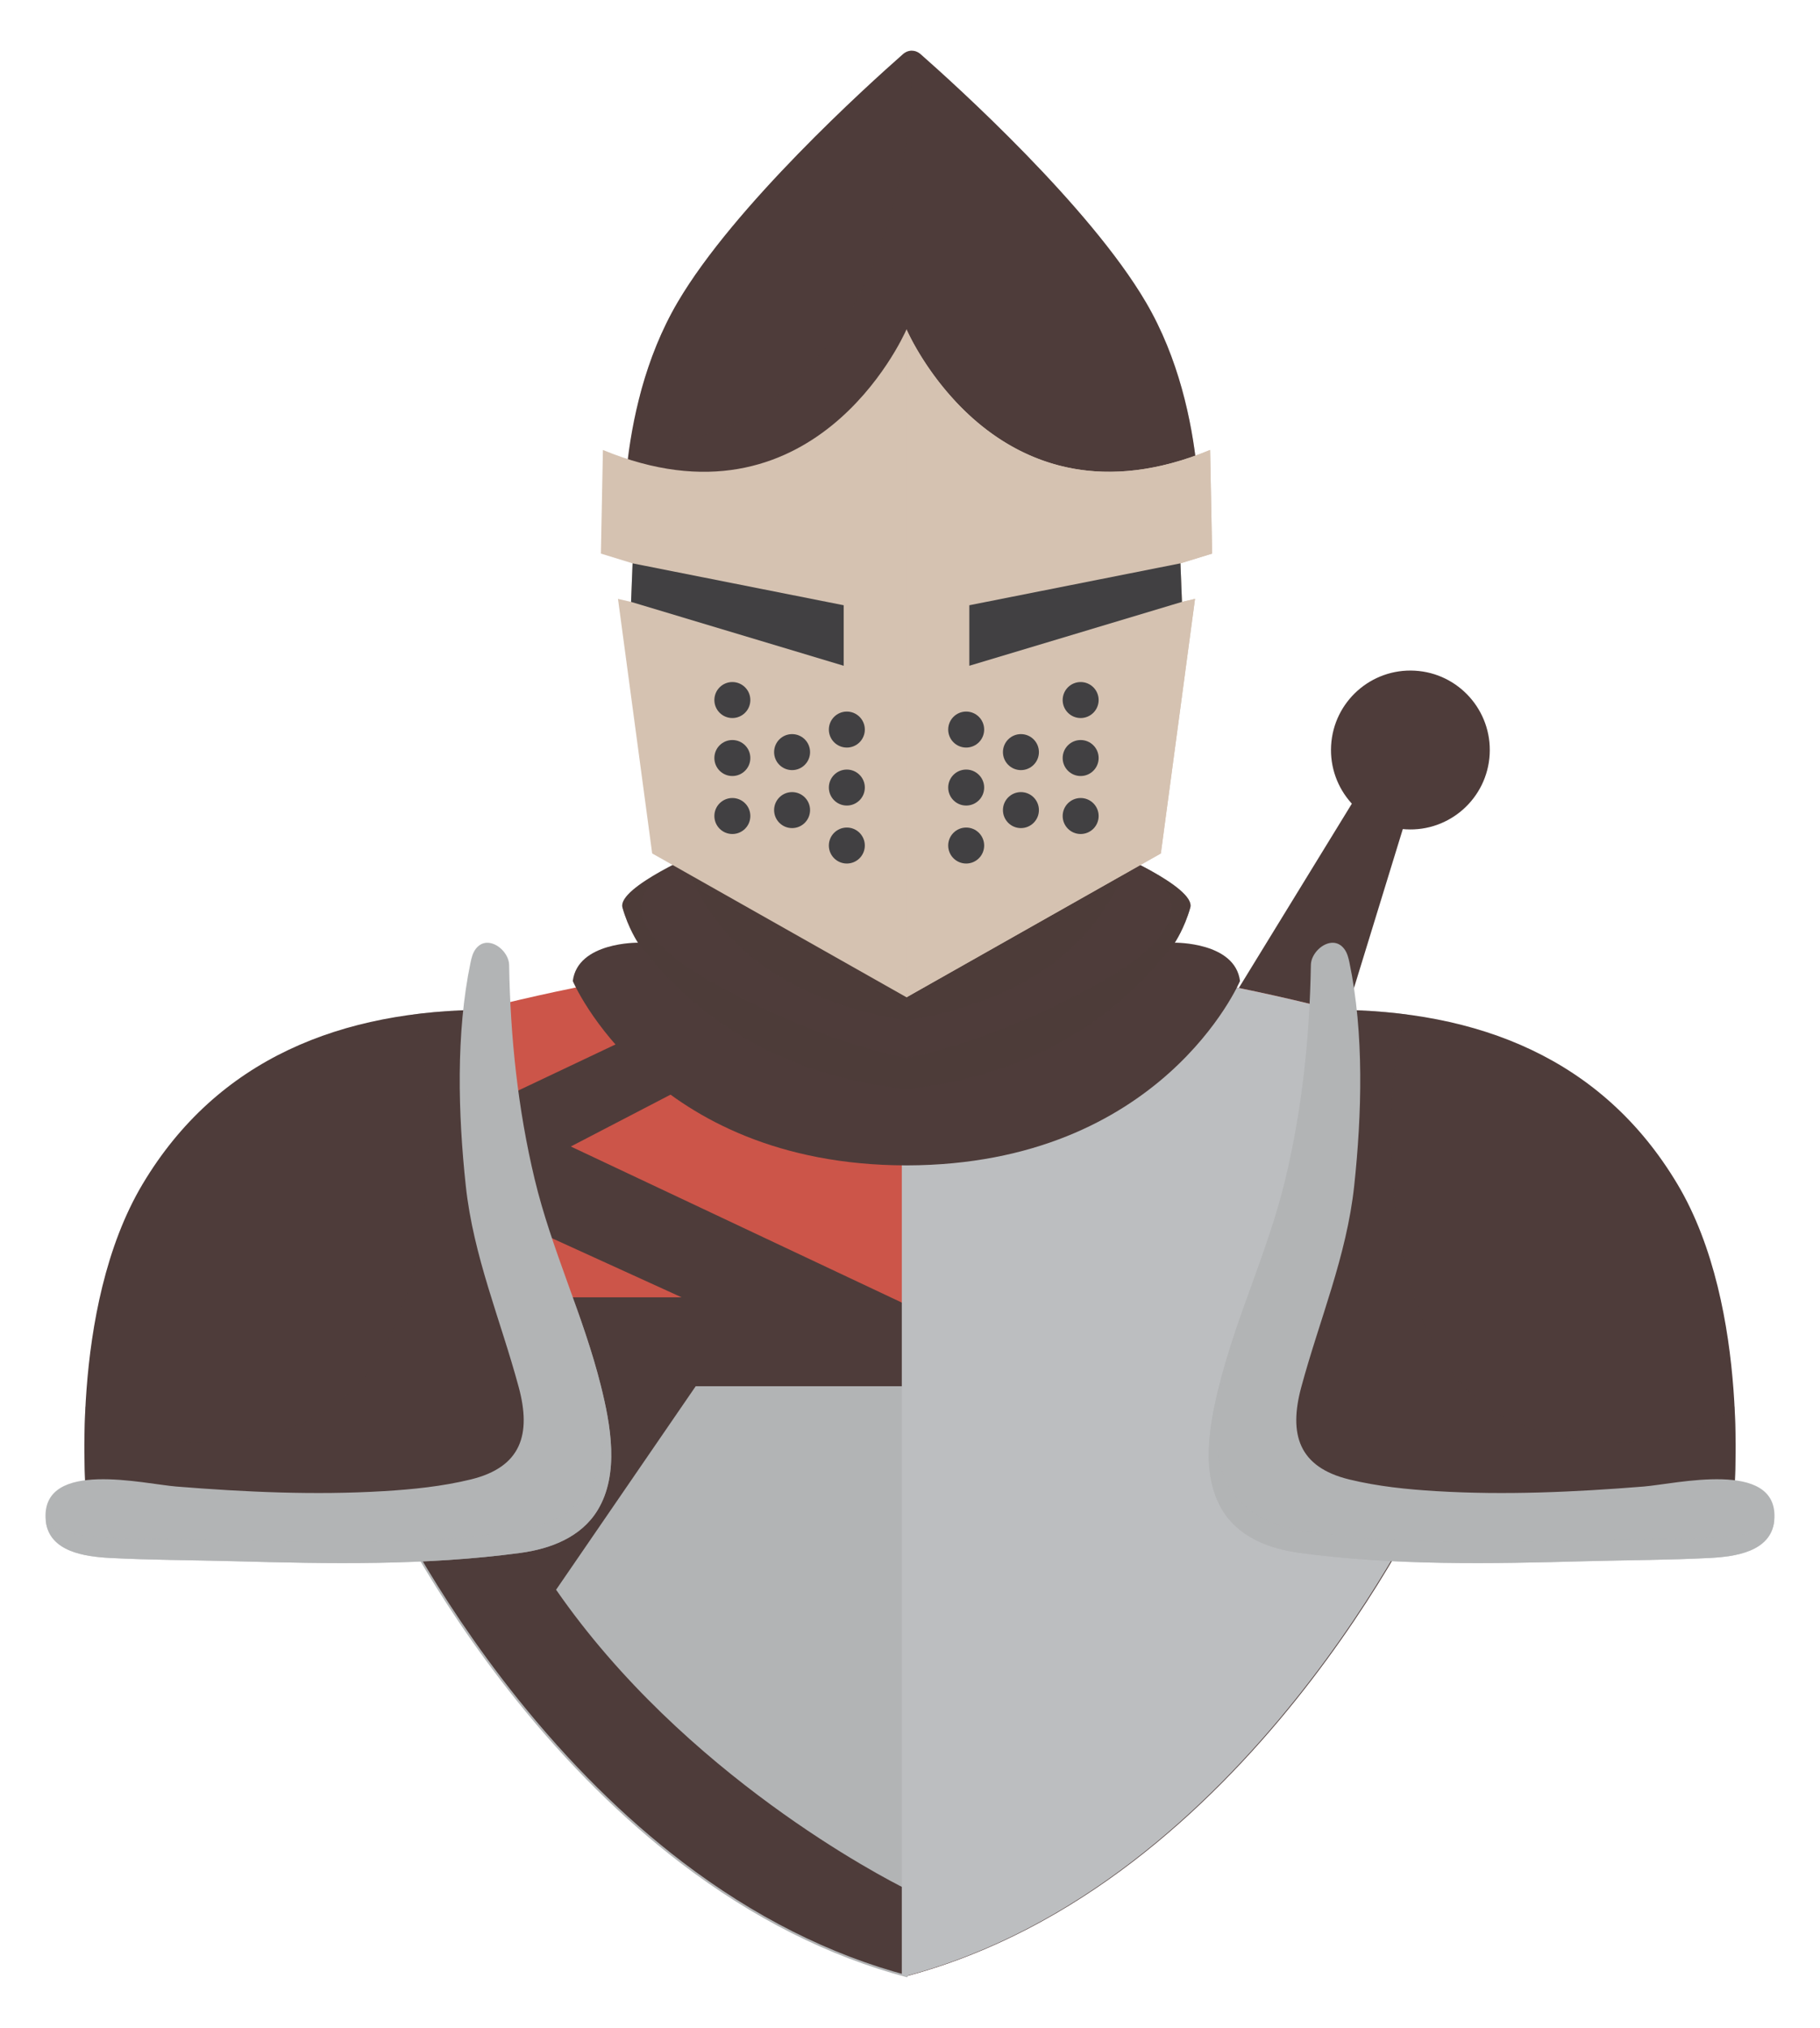 <?xml version="1.0" encoding="utf-8"?>
<!-- Generator: Adobe Illustrator 27.5.0, SVG Export Plug-In . SVG Version: 6.00 Build 0)  -->
<svg version="1.1" id="Layer_1" xmlns="http://www.w3.org/2000/svg" xmlns:xlink="http://www.w3.org/1999/xlink" x="0px" y="0px"
	 viewBox="0 0 359.188 400" style="enable-background:new 0 0 359.188 400;" xml:space="preserve">
<g>
	<g>
		
			<ellipse transform="matrix(0.056 -0.999 0.999 0.056 114.893 417.527)" style="fill:#4E3C3A;" cx="278.168" cy="148.026" rx="15.661" ry="15.661"/>
		<path style="fill:#4E3C3A;" d="M259.816,218.928l18.764-61.022l-8.811-4.242l-39.648,64.612
			C230.121,218.275,237.626,240.628,259.816,218.928z"/>
	</g>
	<g>
		<g>
			<path style="fill:#CC5549;" d="M179.066,187.391v-0.009c-0.074,0.001-0.148,0.003-0.223,0.005
				c-0.074-0.001-0.148-0.003-0.223-0.005v0.009c-56.097,1.001-102.914,17.218-102.914,17.218v89.499
				c0,0,35.762,77.486,102.883,95.565l0,0.138c0.085-0.022,0.169-0.046,0.254-0.069c0.085,0.023,0.169,0.047,0.254,0.069v-0.138
				c67.121-18.079,102.883-95.565,102.883-95.565v-89.499C281.981,204.609,235.164,188.393,179.066,187.391z"/>
			<path style="fill:#4E3C3A;" d="M268.101,255.874h-44.745l48.559-22.118v-10.932l-62.796-29.745l-9.407,9.407l45.508,23.644
				l-66.284,31.237l-66.284-31.237l45.508-23.644l-9.407-9.407l-62.796,29.745v10.932l48.559,22.118H89.771H75.707v38.234
				c0,0,35.827,77.628,103.067,95.615l0,0.088c0.054-0.014,0.108-0.03,0.162-0.044c0.054,0.014,0.108,0.03,0.162,0.044v-0.088
				c67.24-17.987,103.067-95.615,103.067-95.615v-38.234H268.101z"/>
			<path style="fill:#B2B4B5;" d="M179.047,390c-15.41-4.072-30.442-11.644-44.679-22.506
				c-11.385-8.687-22.291-19.485-32.413-32.096c-17.232-21.468-26.337-41.013-26.427-41.208l0.356-0.165
				c0.09,0.195,9.179,19.703,26.383,41.135c10.102,12.584,20.984,23.358,32.343,32.025c14.194,10.829,29.178,18.377,44.537,22.436
				L179.047,390z"/>
			<path style="fill:#B2B4B5;" d="M248.121,313.551l-27.552-40.137h-41.429h-0.409h-41.429l-27.552,40.137
				c25.342,36.569,64.592,56.799,68.981,58.984v0.202c0,0,0.074-0.036,0.205-0.1c0.13,0.064,0.205,0.1,0.205,0.1v-0.202
				C183.529,370.35,222.78,350.12,248.121,313.551z"/>
			<path style="fill:#BCBEC0;" d="M179.066,187.391v-0.009c-0.074,0.001-0.148,0.003-0.223,0.005
				c-0.074-0.001-0.148-0.003-0.223-0.005v0.009c-0.215,0.004-0.429,0.01-0.644,0.014v202.097c0.205,0.056,0.408,0.115,0.613,0.17
				l0,0.138c0.085-0.022,0.169-0.046,0.254-0.069c0.085,0.023,0.169,0.047,0.254,0.069v-0.138
				c67.121-18.079,102.883-95.565,102.883-95.565v-89.499C281.981,204.609,235.164,188.393,179.066,187.391z"/>
		</g>
		<g>
			<g>
				<path style="fill:#4E3C3A;" d="M17.046,296.127c0,0-3.627-37.962,11.123-62.626s39.172-34.335,68.187-34.335
					c0,0-0.725,36.028,7.496,59.483c8.221,23.455,15.475,39.413-21.762,41.831S17.046,296.127,17.046,296.127z"/>
				<path style="opacity:0.4;fill:#4E3C3A;" d="M103.852,258.648c-8.221-23.455-7.496-59.483-7.496-59.483
					c-5.103,0-10.06,0.306-14.852,0.934c0.827,2.362,1.447,4.801,1.906,7.248c1.094,5.833,1.341,11.797,1.247,17.719
					c-0.088,5.522-0.504,11.043-1.312,16.508c-0.852,5.766-2.155,11.497-4.218,16.957c-1.982,5.245-4.69,10.281-8.468,14.457
					c-1.663,1.839-3.528,3.521-5.597,4.893c-1.692,1.122-3.508,2.048-5.377,2.837c-4.209,1.775-8.701,2.856-13.227,3.416
					c-4.684,0.58-9.46,0.588-14.131-0.121c-4.302-0.653-8.599-1.938-12.317-4.246c-1.126-0.699-2.18-1.496-3.145-2.382
					c-0.57,10.885,0.18,18.741,0.18,18.741s27.807,6.77,65.044,4.352C119.327,298.062,112.073,282.103,103.852,258.648z"/>
			</g>
			<g>
				<path style="fill:#B2B4B5;" d="M96.076,185.946c2.11-0.079,4.368,2.205,4.404,4.381c0.233,14.199,1.724,28.415,5.036,42.239
					c3.338,13.928,9.595,26.869,13.066,40.748c1.915,7.66,3.724,17.393-0.647,24.555c-3.261,5.343-9.31,7.62-15.242,8.418
					c-18.728,2.521-37.685,2.153-56.528,1.639c-8.163-0.222-16.361-0.217-24.512-0.646c-4.879-0.257-11.922-1.216-12.616-7.251
					c-0.026-0.229-0.043-0.462-0.052-0.692c-0.403-11.472,19.39-6.655,25.827-6.138c13.577,1.089,27.284,1.725,40.894,0.908
					c5.778-0.347,11.598-0.937,17.231-2.314c9.966-2.436,11.937-8.928,9.439-18.185c-3.603-13.352-8.951-25.793-10.447-39.696
					c-1.519-14.113-1.978-30.103,0.932-44.055c0.197-0.941,0.436-1.906,1.013-2.676C94.502,186.343,95.279,185.976,96.076,185.946z"
					/>
				<path style="opacity:0.7;fill:#B2B4B5;" d="M118.582,273.313c-1.626-6.502-3.864-12.798-6.126-19.086
					c1.711,4.86,3.328,9.752,4.582,14.766c1.926,7.704,3.745,17.493-0.651,24.697c-3.28,5.374-9.363,7.664-15.33,8.467
					c-18.836,2.536-37.902,2.165-56.853,1.649c-8.21-0.224-16.455-0.218-24.653-0.649c-3.407-0.179-7.861-0.701-10.5-3.033
					c0.757,5.949,7.748,6.902,12.602,7.157c8.151,0.429,16.35,0.423,24.512,0.646c18.843,0.513,37.799,0.882,56.528-1.639
					c5.932-0.799,11.981-3.075,15.242-8.418C122.306,290.706,120.497,280.973,118.582,273.313z"/>
			</g>
		</g>
		<g>
			<g>
				<path style="fill:#4E3C3A;" d="M342.142,296.127c0,0,3.627-37.962-11.123-62.626c-14.75-24.663-39.172-34.335-68.187-34.335
					c0,0,0.725,36.028-7.496,59.483c-8.221,23.455-15.475,39.413,21.762,41.831S342.142,296.127,342.142,296.127z"/>
				<path style="opacity:0.4;fill:#4E3C3A;" d="M255.336,258.648c8.221-23.455,7.496-59.483,7.496-59.483
					c5.103,0,10.06,0.306,14.852,0.934c-0.827,2.362-1.447,4.801-1.906,7.248c-1.094,5.833-1.341,11.797-1.247,17.719
					c0.088,5.522,0.504,11.043,1.311,16.508c0.852,5.766,2.155,11.497,4.218,16.957c1.982,5.245,4.69,10.281,8.468,14.457
					c1.663,1.839,3.528,3.521,5.597,4.893c1.692,1.122,3.508,2.048,5.378,2.837c4.209,1.775,8.701,2.856,13.227,3.416
					c4.684,0.58,9.46,0.588,14.131-0.121c4.302-0.653,8.599-1.938,12.317-4.246c1.126-0.699,2.18-1.496,3.145-2.382
					c0.57,10.885-0.18,18.741-0.18,18.741s-27.807,6.77-65.044,4.352S247.115,282.103,255.336,258.648z"/>
			</g>
			<g>
				<path style="fill:#B2B4B5;" d="M263.112,185.946c-2.11-0.079-4.368,2.205-4.404,4.381c-0.233,14.199-1.724,28.415-5.037,42.239
					c-3.338,13.928-9.595,26.869-13.066,40.748c-1.915,7.66-3.724,17.393,0.647,24.555c3.261,5.343,9.31,7.62,15.242,8.418
					c18.728,2.521,37.685,2.153,56.528,1.639c8.163-0.222,16.361-0.217,24.512-0.646c4.879-0.257,11.922-1.216,12.616-7.251
					c0.026-0.229,0.043-0.462,0.051-0.692c0.404-11.472-19.39-6.655-25.827-6.138c-13.577,1.089-27.284,1.725-40.895,0.908
					c-5.778-0.347-11.598-0.937-17.231-2.314c-9.966-2.436-11.937-8.928-9.439-18.185c3.603-13.352,8.951-25.793,10.447-39.696
					c1.519-14.113,1.978-30.103-0.932-44.055c-0.197-0.941-0.436-1.906-1.013-2.676
					C264.686,186.343,263.909,185.976,263.112,185.946z"/>
				<path style="opacity:0.7;fill:#B2B4B5;" d="M240.606,273.313c1.626-6.502,3.864-12.798,6.126-19.086
					c-1.711,4.86-3.329,9.752-4.582,14.766c-1.926,7.704-3.746,17.493,0.651,24.697c3.28,5.374,9.363,7.664,15.33,8.467
					c18.836,2.536,37.902,2.165,56.853,1.649c8.21-0.224,16.455-0.218,24.653-0.649c3.407-0.179,7.861-0.701,10.5-3.033
					c-0.757,5.949-7.748,6.902-12.602,7.157c-8.151,0.429-16.35,0.423-24.512,0.646c-18.843,0.513-37.799,0.882-56.528-1.639
					c-5.932-0.799-11.981-3.075-15.242-8.418C236.882,290.706,238.691,280.973,240.606,273.313z"/>
			</g>
		</g>
		<g>
			<path style="fill:#4E3C3A;" d="M244.722,193.494c-0.965-7.723-12.872-7.562-12.872-7.562s1.931-2.896,3.057-6.919
				c1.126-4.023-15.929-11.263-15.929-11.263l-40.096,2.406l-40.096-2.406c0,0-17.055,7.24-15.929,11.263
				c1.126,4.023,3.057,6.919,3.057,6.919s-11.906-0.161-12.872,7.562c0,0,15.396,36.236,65.712,36.36v0.003
				c0.043,0,0.085-0.001,0.129-0.001c0.043,0,0.085,0.001,0.129,0.001v-0.003C229.326,229.73,244.722,193.494,244.722,193.494z"/>
			<path style="opacity:0.6;fill:#4E3C3A;" d="M222.678,169.445c-0.008,0.024-0.015,0.049-0.023,0.073
				c12.421,6.104,12.376,14.62-7.092,25.146c-17.167,9.282-30.833,12.835-36.681,14.042c-5.848-1.208-19.514-4.76-36.681-14.042
				c-19.468-10.526-19.513-19.043-7.092-25.146c-0.008-0.025-0.015-0.049-0.023-0.073c-4.947,2.387-13.015,6.761-12.229,9.568
				c1.126,4.023,3.057,6.919,3.057,6.919c6.093,7.868,20.905,25.391,52.84,28.85v0.029c0.043-0.005,0.085-0.01,0.129-0.014
				c0.043,0.005,0.085,0.01,0.129,0.014v-0.029c31.934-3.459,46.747-20.982,52.84-28.85c0,0,1.931-2.896,3.057-6.919
				C235.693,176.206,227.626,171.832,222.678,169.445z"/>
			<path style="opacity:0.6;fill:#4E3C3A;" d="M218.593,167.773l-39.711,2.383l-39.711-2.383c-1.472,0.558-2.829,1.139-4.062,1.745
				c3.58,11.136,13.936,26.815,43.645,31.766v0.044c0.043-0.007,0.085-0.015,0.129-0.022c0.043,0.007,0.085,0.015,0.129,0.022
				v-0.044c29.709-4.951,40.065-20.63,43.645-31.766C221.422,168.913,220.065,168.331,218.593,167.773z"/>
		</g>
	</g>
	<g>
		<g>
			<path style="fill:#4E3C3A;" d="M236.591,109.076c0,0,2.487-27.443-10.444-49.465c-11.145-18.98-37.401-42.709-44.441-48.902
				c-1.074-0.945-2.452-0.945-3.526,0c-7.04,6.193-33.297,29.922-44.441,48.902c-12.931,22.022-10.444,49.465-10.444,49.465
				S181.341,78.771,236.591,109.076z"/>
			<path style="opacity:0.3;fill:#4E3C3A;" d="M128.875,83.825c1.154,1.246,2.577,1.937,4.023,2.223
				c2.244,0.444,4.619,0.142,6.835-0.429c4.646-1.197,9.027-3.901,13.103-7.1c3.793-2.977,7.384-6.374,10.554-10.502
				c2.944-3.834,5.512-8.182,7.667-12.888c2.149-4.691,3.889-9.717,5.27-14.914c0.698-2.628,1.307-5.3,1.835-8.001
				c0.616-3.147,1.034-6.341,1.31-9.577c0.357-4.195,0.489-8.416,0.478-12.637c-0.615-0.002-1.231,0.234-1.77,0.708
				c-7.04,6.193-33.297,29.922-44.441,48.902c-3.489,5.942-5.854,12.278-7.45,18.364C126.668,80.242,127.495,82.336,128.875,83.825z
				"/>
			<path style="opacity:0.3;fill:#4E3C3A;" d="M226.147,59.611c-11.145-18.98-37.401-42.709-44.441-48.902
				c-0.434-0.382-0.918-0.607-1.411-0.68V95.63c17.381-0.326,37.008,2.866,56.296,13.446
				C236.591,109.076,239.078,81.633,226.147,59.611z"/>
		</g>
		<g>
			<path style="fill:#D5C2B1;" d="M232.967,111.111l6.252-1.922l-0.397-20.441c-41.302,17.064-59.108-21.947-59.902-23.744
				c0-0.035,0-0.061,0-0.071c0,0-0.006,0.013-0.016,0.036c-0.01-0.022-0.015-0.036-0.015-0.036c0,0.01,0,0.036,0,0.071
				c-0.795,1.797-18.6,40.808-59.902,23.744l-0.397,20.441l6.252,1.922l-0.299,7.604l-2.58-0.595l6.747,50.209l50.178,28.361
				c0,0.009,0,0.018,0,0.018l0.015-0.009l0.016,0.009c0,0,0-0.009,0-0.018l50.178-28.361l6.747-50.209l-2.58,0.595L232.967,111.111z
				"/>
			<g>
				<path style="fill:#D5C2B1;" d="M178.889,64.934c0,0,17.663,41.279,59.933,23.815l0.397,20.441l-6.252,1.922l0.298,7.604
					l2.58-0.595l-6.747,50.209l-50.209,28.379C178.889,196.708,178.889,63.743,178.889,64.934z"/>
			</g>
			<g>
				<g>
					<g>
						<g>
							<circle style="fill:#414042;" cx="167.129" cy="143.896" r="3.549"/>
							<circle style="fill:#414042;" cx="167.129" cy="155.333" r="3.549"/>
							<path style="fill:#414042;" d="M170.677,166.77c0,1.96-1.589,3.549-3.549,3.549s-3.549-1.589-3.549-3.549
								c0-1.96,1.589-3.549,3.549-3.549S170.677,164.81,170.677,166.77z"/>
						</g>
						<g>
							<path style="fill:#414042;" d="M148.084,138.072c0,1.96-1.589,3.549-3.549,3.549c-1.96,0-3.549-1.589-3.549-3.549
								c0-1.96,1.589-3.549,3.549-3.549C146.496,134.524,148.084,136.112,148.084,138.072z"/>
							<path style="fill:#414042;" d="M148.084,149.509c0,1.96-1.589,3.549-3.549,3.549c-1.96,0-3.549-1.589-3.549-3.549
								c0-1.96,1.589-3.549,3.549-3.549C146.496,145.96,148.084,147.549,148.084,149.509z"/>
							<path style="fill:#414042;" d="M148.084,160.946c0,1.96-1.589,3.549-3.549,3.549c-1.96,0-3.549-1.589-3.549-3.549
								s1.589-3.549,3.549-3.549C146.496,157.397,148.084,158.986,148.084,160.946z"/>
						</g>
						<g>
							<circle style="fill:#414042;" cx="156.323" cy="148.343" r="3.549"/>
							<circle style="fill:#414042;" cx="156.323" cy="159.78" r="3.549"/>
						</g>
					</g>
					<polygon style="fill:#414042;" points="166.505,119.375 124.842,111.111 124.544,118.715 166.505,131.311 					"/>
				</g>
				<g>
					<g>
						<g>
							<path style="fill:#414042;" d="M187.132,143.896c0,1.96,1.589,3.549,3.549,3.549c1.96,0,3.549-1.589,3.549-3.549
								s-1.589-3.549-3.549-3.549C188.721,140.347,187.132,141.936,187.132,143.896z"/>
							<path style="fill:#414042;" d="M187.132,155.333c0,1.96,1.589,3.549,3.549,3.549c1.96,0,3.549-1.589,3.549-3.549
								s-1.589-3.549-3.549-3.549C188.721,151.784,187.132,153.373,187.132,155.333z"/>
							<path style="fill:#414042;" d="M187.132,166.77c0,1.96,1.589,3.549,3.549,3.549c1.96,0,3.549-1.589,3.549-3.549
								c0-1.96-1.589-3.549-3.549-3.549C188.721,163.221,187.132,164.81,187.132,166.77z"/>
						</g>
						<g>
							<circle style="fill:#414042;" cx="213.273" cy="138.072" r="3.549"/>
							<circle style="fill:#414042;" cx="213.273" cy="149.509" r="3.549"/>
							<circle style="fill:#414042;" cx="213.273" cy="160.946" r="3.549"/>
						</g>
						<g>
							<circle style="fill:#414042;" cx="201.486" cy="148.343" r="3.549"/>
							<circle style="fill:#414042;" cx="201.486" cy="159.78" r="3.549"/>
						</g>
					</g>
					<polygon style="fill:#414042;" points="191.304,119.375 232.967,111.111 233.266,118.715 191.304,131.311 					"/>
				</g>
			</g>
		</g>
	</g>
</g>
</svg>
